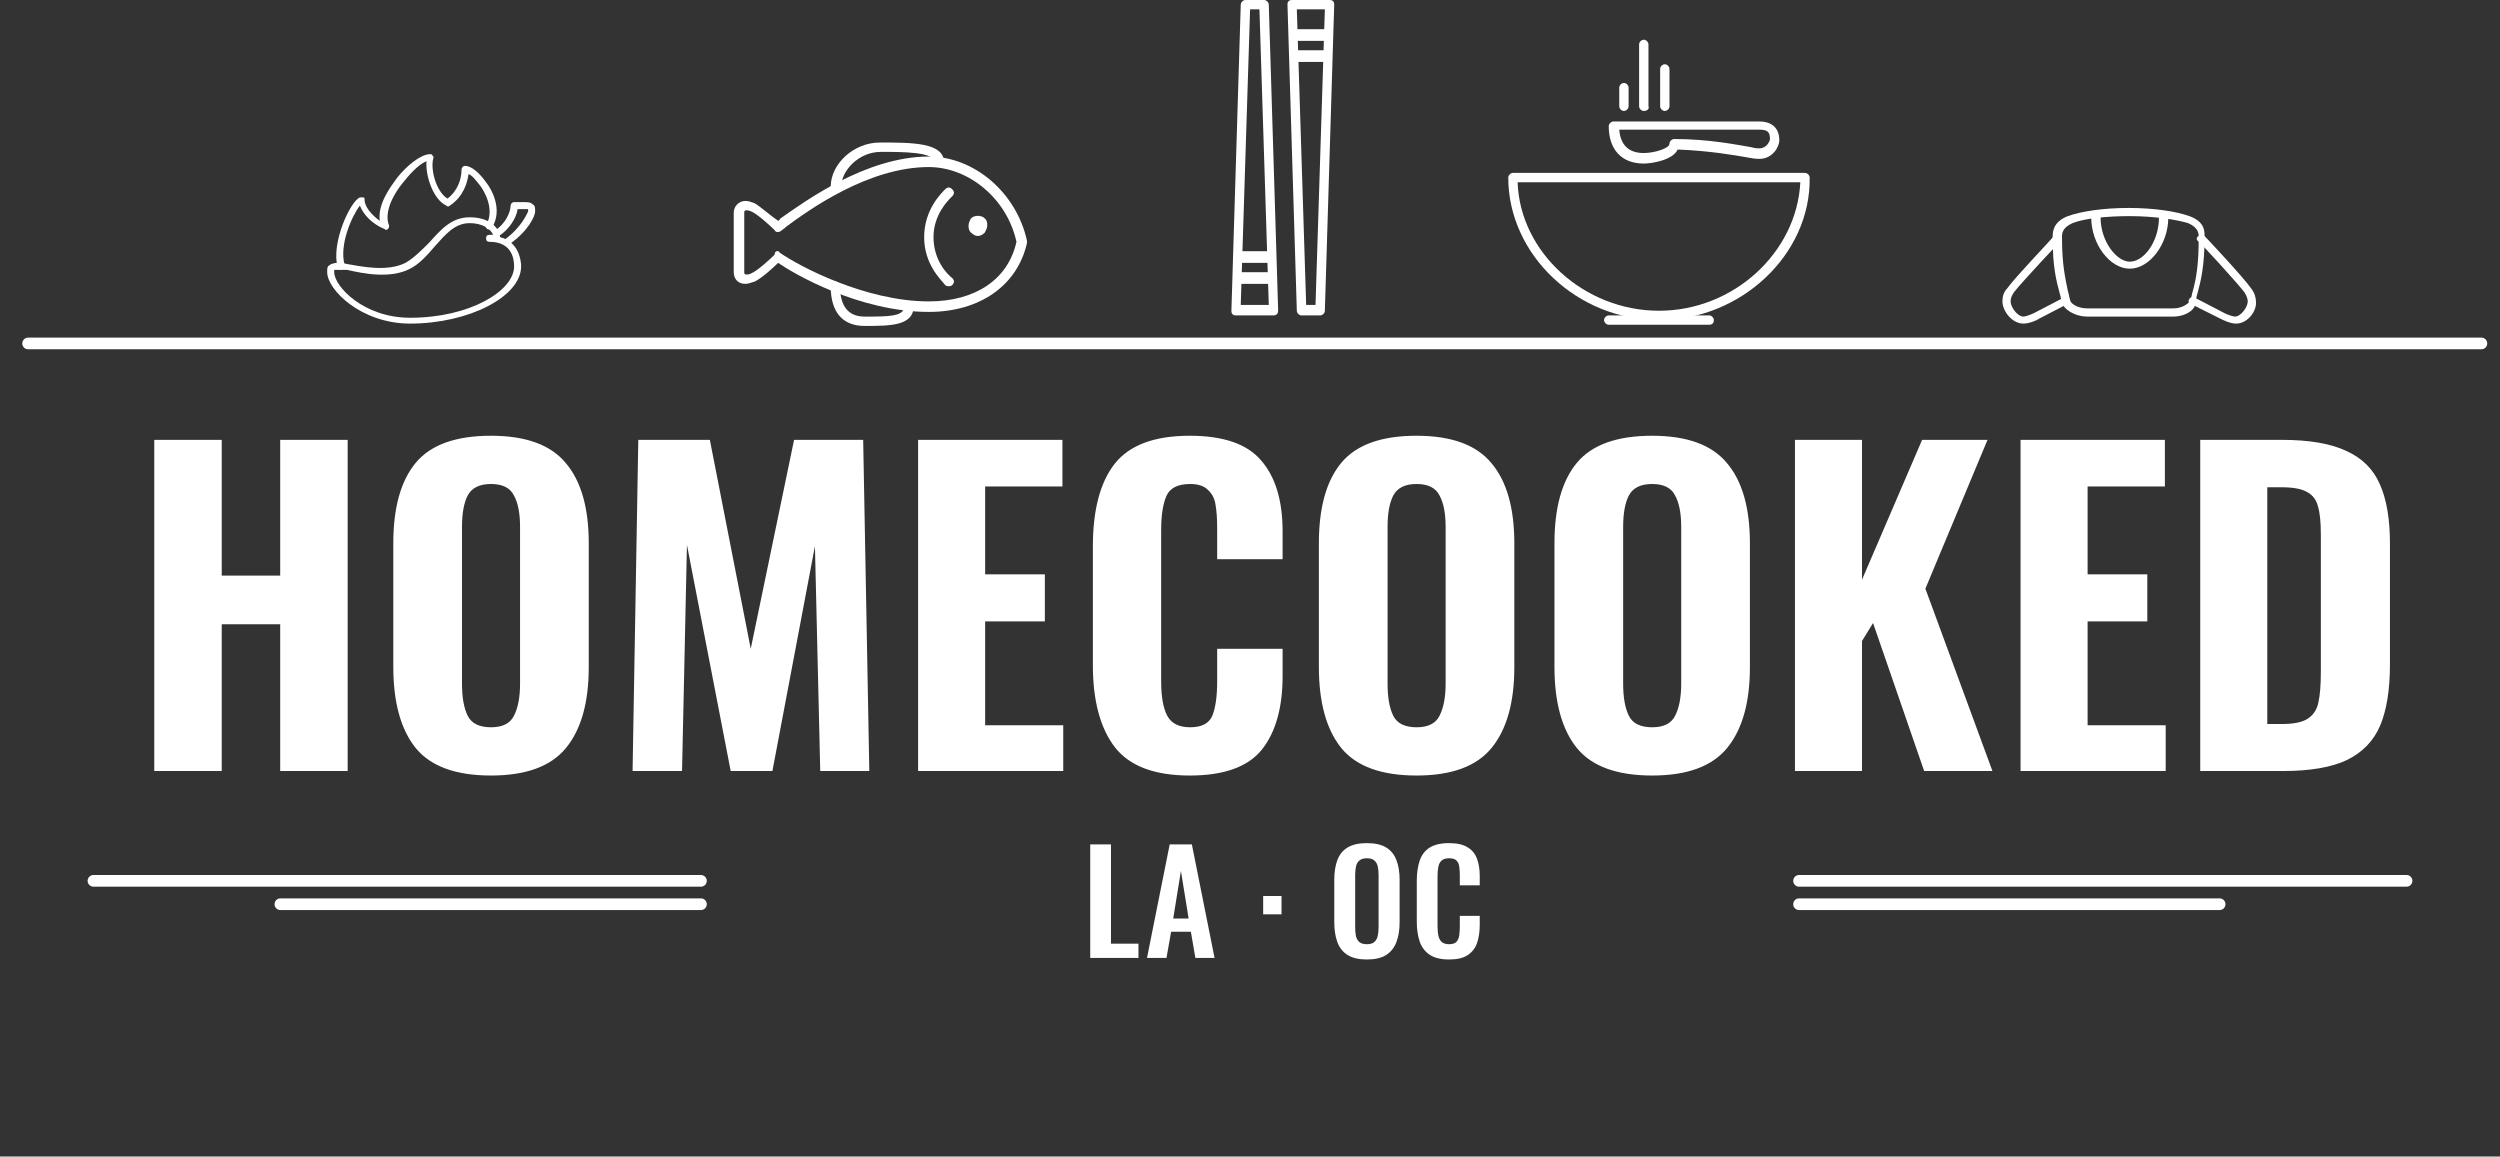 <svg width="214" height="99" viewBox="0 0 214 99" fill="none" xmlns="http://www.w3.org/2000/svg">
<rect x="0" y="0" width="214" height="99" fill="#333333" stroke="none"/>
<path d="M13.205 37.65H18.98V49.27H23.985V37.65H29.76V66H23.985V53.435H18.98V66H13.205V37.65ZM42.032 66.385C39.022 66.385 36.876 65.603 35.592 64.04C34.309 62.453 33.667 60.132 33.667 57.075V46.505C33.667 43.448 34.309 41.15 35.592 39.61C36.876 38.07 39.022 37.3 42.032 37.3C45.019 37.3 47.154 38.082 48.437 39.645C49.744 41.185 50.397 43.472 50.397 46.505V57.11C50.397 60.143 49.744 62.453 48.437 64.04C47.154 65.603 45.019 66.385 42.032 66.385ZM42.032 62.255C43.012 62.255 43.666 61.928 43.992 61.275C44.342 60.598 44.517 59.677 44.517 58.51V45.105C44.517 43.938 44.342 43.04 43.992 42.41C43.666 41.757 43.012 41.43 42.032 41.43C41.052 41.43 40.387 41.757 40.037 42.41C39.711 43.04 39.547 43.938 39.547 45.105V58.51C39.547 59.7 39.711 60.622 40.037 61.275C40.364 61.928 41.029 62.255 42.032 62.255ZM54.638 37.65H60.763L64.263 55.535L67.973 37.65H73.888L74.413 66H70.213L69.758 46.75L66.118 66H62.548L58.803 46.645L58.383 66H54.148L54.638 37.65ZM78.589 37.65H90.944V41.64H84.329V49.165H89.439V53.19H84.329V62.08H91.014V66H78.589V37.65ZM101.845 66.385C98.835 66.385 96.7 65.58 95.44 63.97C94.18 62.337 93.55 59.992 93.55 56.935V46.785C93.55 43.658 94.168 41.302 95.405 39.715C96.665 38.105 98.812 37.3 101.845 37.3C104.738 37.3 106.78 38.012 107.97 39.435C109.183 40.835 109.79 42.853 109.79 45.49V47.87H104.19V45.245C104.19 44.405 104.143 43.728 104.05 43.215C103.98 42.702 103.77 42.282 103.42 41.955C103.093 41.605 102.58 41.43 101.88 41.43C100.83 41.43 100.153 41.768 99.85 42.445C99.547 43.122 99.395 44.113 99.395 45.42V58.3C99.395 59.63 99.57 60.622 99.92 61.275C100.27 61.928 100.923 62.255 101.88 62.255C102.86 62.255 103.49 61.928 103.77 61.275C104.05 60.598 104.19 59.607 104.19 58.3V55.535H109.79V57.88C109.79 60.587 109.195 62.687 108.005 64.18C106.815 65.65 104.762 66.385 101.845 66.385ZM121.261 66.385C118.251 66.385 116.104 65.603 114.821 64.04C113.537 62.453 112.896 60.132 112.896 57.075V46.505C112.896 43.448 113.537 41.15 114.821 39.61C116.104 38.07 118.251 37.3 121.261 37.3C124.247 37.3 126.382 38.082 127.666 39.645C128.972 41.185 129.626 43.472 129.626 46.505V57.11C129.626 60.143 128.972 62.453 127.666 64.04C126.382 65.603 124.247 66.385 121.261 66.385ZM121.261 62.255C122.241 62.255 122.894 61.928 123.221 61.275C123.571 60.598 123.746 59.677 123.746 58.51V45.105C123.746 43.938 123.571 43.04 123.221 42.41C122.894 41.757 122.241 41.43 121.261 41.43C120.281 41.43 119.616 41.757 119.266 42.41C118.939 43.04 118.776 43.938 118.776 45.105V58.51C118.776 59.7 118.939 60.622 119.266 61.275C119.592 61.928 120.257 62.255 121.261 62.255ZM141.427 66.385C138.417 66.385 136.27 65.603 134.987 64.04C133.703 62.453 133.062 60.132 133.062 57.075V46.505C133.062 43.448 133.703 41.15 134.987 39.61C136.27 38.07 138.417 37.3 141.427 37.3C144.413 37.3 146.548 38.082 147.832 39.645C149.138 41.185 149.792 43.472 149.792 46.505V57.11C149.792 60.143 149.138 62.453 147.832 64.04C146.548 65.603 144.413 66.385 141.427 66.385ZM141.427 62.255C142.407 62.255 143.06 61.928 143.387 61.275C143.737 60.598 143.912 59.677 143.912 58.51V45.105C143.912 43.938 143.737 43.04 143.387 42.41C143.06 41.757 142.407 41.43 141.427 41.43C140.447 41.43 139.782 41.757 139.432 42.41C139.105 43.04 138.942 43.938 138.942 45.105V58.51C138.942 59.7 139.105 60.622 139.432 61.275C139.758 61.928 140.423 62.255 141.427 62.255ZM153.648 37.65H159.388V49.62L164.533 37.65H170.133L164.813 50.39L170.553 66H164.708L160.333 53.33L159.388 54.87V66H153.648V37.65ZM172.959 37.65H185.314V41.64H178.699V49.165H183.809V53.19H178.699V62.08H185.384V66H172.959V37.65ZM188.34 37.65H195.27C197.65 37.65 199.505 37.965 200.835 38.595C202.188 39.202 203.145 40.147 203.705 41.43C204.288 42.713 204.58 44.417 204.58 46.54V56.865C204.58 59.035 204.3 60.785 203.74 62.115C203.18 63.422 202.235 64.402 200.905 65.055C199.575 65.685 197.743 66 195.41 66H188.34V37.65ZM195.34 61.975C196.343 61.975 197.078 61.823 197.545 61.52C198.035 61.193 198.338 60.727 198.455 60.12C198.595 59.513 198.665 58.638 198.665 57.495V45.77C198.665 44.697 198.583 43.892 198.42 43.355C198.28 42.795 197.977 42.387 197.51 42.13C197.043 41.85 196.308 41.71 195.305 41.71H194.08V61.975H195.34Z" fill="white"/>
<path d="M93.324 82V72.28H95.1V80.776H97.452V82H93.324ZM98.183 82L100.127 72.28H102.023L103.967 82H102.323L101.939 79.756H100.247L99.851 82H98.183ZM100.427 78.628H101.747L101.087 74.548L100.427 78.628ZM108.127 78.268V76.696H109.699V78.268H108.127ZM116.999 82.132C116.311 82.132 115.763 82.004 115.355 81.748C114.947 81.492 114.655 81.124 114.479 80.644C114.303 80.164 114.215 79.596 114.215 78.94V75.304C114.215 74.648 114.303 74.088 114.479 73.624C114.655 73.152 114.947 72.792 115.355 72.544C115.763 72.296 116.311 72.172 116.999 72.172C117.703 72.172 118.255 72.296 118.655 72.544C119.063 72.792 119.355 73.152 119.531 73.624C119.715 74.088 119.807 74.648 119.807 75.304V78.952C119.807 79.6 119.715 80.164 119.531 80.644C119.355 81.116 119.063 81.484 118.655 81.748C118.255 82.004 117.703 82.132 116.999 82.132ZM116.999 80.824C117.295 80.824 117.511 80.76 117.647 80.632C117.791 80.504 117.887 80.328 117.935 80.104C117.983 79.88 118.007 79.636 118.007 79.372V74.896C118.007 74.624 117.983 74.38 117.935 74.164C117.887 73.948 117.791 73.78 117.647 73.66C117.511 73.532 117.295 73.468 116.999 73.468C116.719 73.468 116.507 73.532 116.363 73.66C116.219 73.78 116.123 73.948 116.075 74.164C116.027 74.38 116.003 74.624 116.003 74.896V79.372C116.003 79.636 116.023 79.88 116.063 80.104C116.111 80.328 116.207 80.504 116.351 80.632C116.495 80.76 116.711 80.824 116.999 80.824ZM124.037 82.132C123.325 82.132 122.765 81.992 122.357 81.712C121.957 81.432 121.677 81.052 121.517 80.572C121.357 80.084 121.277 79.524 121.277 78.892V75.424C121.277 74.76 121.357 74.184 121.517 73.696C121.677 73.208 121.957 72.832 122.357 72.568C122.765 72.304 123.325 72.172 124.037 72.172C124.709 72.172 125.233 72.288 125.609 72.52C125.993 72.744 126.265 73.068 126.425 73.492C126.585 73.916 126.665 74.408 126.665 74.968V75.784H124.961V74.944C124.961 74.672 124.945 74.424 124.913 74.2C124.889 73.976 124.813 73.8 124.685 73.672C124.565 73.536 124.353 73.468 124.049 73.468C123.745 73.468 123.521 73.54 123.377 73.684C123.241 73.82 123.153 74.008 123.113 74.248C123.073 74.48 123.053 74.744 123.053 75.04V79.264C123.053 79.616 123.081 79.908 123.137 80.14C123.193 80.364 123.293 80.536 123.437 80.656C123.589 80.768 123.793 80.824 124.049 80.824C124.345 80.824 124.553 80.756 124.673 80.62C124.801 80.476 124.881 80.288 124.913 80.056C124.945 79.824 124.961 79.564 124.961 79.276V78.4H126.665V79.18C126.665 79.756 126.589 80.268 126.437 80.716C126.285 81.156 126.017 81.504 125.633 81.76C125.257 82.008 124.725 82.132 124.037 82.132Z" fill="white"/>
<path d="M2.408 29.4H212.408" stroke="white" stroke-miterlimit="10" stroke-linecap="round" stroke-linejoin="round"/>
<path d="M8 75.4H60" stroke="white" stroke-miterlimit="10" stroke-linecap="round" stroke-linejoin="round"/>
<path d="M154 75.4H206" stroke="white" stroke-miterlimit="10" stroke-linecap="round" stroke-linejoin="round"/>
<path d="M154 77.4H190" stroke="white" stroke-miterlimit="10" stroke-linecap="round" stroke-linejoin="round"/>
<path d="M24 77.4H60" stroke="white" stroke-miterlimit="10" stroke-linecap="round" stroke-linejoin="round"/>
<path d="M109.008 27H105.808C105.708 27 105.608 27 105.508 26.9C105.408 26.8 105.408 26.7 105.408 26.6L106.208 0.4C106.208 0.2 106.408 0 106.608 0H108.208C108.408 0 108.608 0.2 108.608 0.4L109.408 26.5V26.6C109.408 26.8 109.308 27 109.008 27ZM106.208 26.1H108.608L107.808 0.8H107.008L106.208 26.1Z" fill="white"/>
<path d="M108.608 24.3H106.208C106.008 24.3 105.808 24.1 105.808 23.8C105.808 23.5 106.008 23.3 106.208 23.3H108.608C108.808 23.3 109.008 23.5 109.008 23.8C109.008 24.1 108.808 24.3 108.608 24.3Z" fill="white"/>
<path d="M108.608 22.5H106.208C106.008 22.5 105.808 22.3 105.808 22C105.808 21.7 106.008 21.5 106.208 21.5H108.608C108.808 21.5 109.008 21.7 109.008 22C109.008 22.3 108.808 22.5 108.608 22.5Z" fill="white"/>
<path d="M113.008 27H111.408C111.208 27 111.008 26.8 111.008 26.6L110.208 0.4C110.208 0.3 110.208 0.2 110.308 0.1C110.408 -1.52737e-06 110.508 0 110.608 0H113.808C113.908 0 114.008 -1.52737e-06 114.108 0.1C114.208 0.2 114.208 0.3 114.208 0.4L113.408 26.6C113.408 26.8 113.208 27 113.008 27ZM111.808 26.1H112.608L113.408 0.8H111.008L111.808 26.1Z" fill="white"/>
<path d="M113.408 3.5H111.008C110.808 3.5 110.608 3.3 110.608 3C110.608 2.7 110.808 2.5 111.008 2.5H113.408C113.608 2.5 113.808 2.7 113.808 3C113.808 3.3 113.708 3.5 113.408 3.5Z" fill="white"/>
<path d="M113.408 5.3H111.008C110.808 5.3 110.608 5.1 110.608 4.8C110.608 4.5 110.808 4.3 111.008 4.3H113.408C113.608 4.3 113.808 4.5 113.808 4.8C113.808 5.1 113.708 5.3 113.408 5.3Z" fill="white"/>
<path d="M79.508 26.7C73.508 26.7 67.908 23.4 66.608 22.5C66.108 23 65.208 23.8 64.608 24.1C64.308 24.2 64.008 24.3 63.808 24.3C63.108 24.3 62.808 23.8 62.808 23.3V18.2C62.808 17.7 63.208 17.2 63.808 17.2C64.108 17.2 64.308 17.3 64.608 17.4C65.108 17.7 66.008 18.5 66.608 18.9C66.708 18.9 66.708 18.8 66.808 18.7C68.808 17.3 74.108 13.4 79.508 13.4C83.408 13.4 87.008 16.5 87.908 20.6C87.908 20.7 87.908 20.7 87.908 20.8C87.108 24.4 83.908 26.7 79.508 26.7ZM66.508 21.5C66.608 21.5 66.708 21.5 66.708 21.6C68.408 22.8 74.108 25.8 79.508 25.8C83.508 25.8 86.308 23.9 87.008 20.7C86.208 17 82.908 14.3 79.508 14.3C74.308 14.3 69.208 18 67.308 19.4C67.108 19.6 66.908 19.7 66.808 19.8C66.608 19.9 66.408 19.9 66.308 19.7C65.908 19.3 64.808 18.3 64.308 18.1C64.108 18 63.908 18 63.908 18C63.708 18 63.708 18.1 63.708 18.2V23.3C63.708 23.4 63.708 23.5 63.908 23.5C64.008 23.5 64.108 23.5 64.308 23.4C64.808 23.2 65.908 22.2 66.308 21.8C66.308 21.6 66.408 21.5 66.508 21.5Z" fill="white"/>
<path d="M83.708 20.2C83.508 20.2 83.308 20.1 83.108 19.9C82.908 19.7 82.908 19.5 82.908 19.3C82.908 19.1 83.008 18.9 83.108 18.7C83.408 18.4 84.008 18.4 84.308 18.7C84.508 18.9 84.508 19.1 84.508 19.3C84.508 19.5 84.408 19.7 84.308 19.9C84.108 20.1 83.908 20.2 83.708 20.2Z" fill="white"/>
<path d="M71.508 16.4C71.308 16.4 71.108 16.2 71.108 16C71.108 14 73.108 12.2 75.308 12.2C78.108 12.2 80.808 12.2 80.808 13.9C80.808 14.1 80.608 14.3 80.408 14.3C80.208 14.3 80.008 14.1 80.008 13.9C80.008 13 77.308 13 75.408 13C73.508 13 72.008 14.6 72.008 16C71.908 16.2 71.808 16.4 71.508 16.4Z" fill="white"/>
<path d="M74.008 27.9C72.108 27.9 71.108 26.7 71.108 24.5C71.108 24.3 71.308 24.1 71.508 24.1C71.708 24.1 71.908 24.3 71.908 24.5C71.908 26.2 72.608 27.1 74.008 27.1C76.108 27.1 77.408 27.1 77.408 26.2C77.408 26 77.608 25.8 77.808 25.8C78.008 25.8 78.208 26 78.208 26.2C78.208 27.9 76.208 27.9 74.008 27.9Z" fill="white"/>
<path d="M81.208 24.5C81.108 24.5 81.008 24.5 80.908 24.4C80.508 23.9 79.108 22.6 79.108 20.3C79.108 18 80.508 16.6 80.908 16.2C81.108 16 81.308 16 81.508 16.2C81.708 16.4 81.708 16.6 81.508 16.8C81.108 17.2 79.908 18.4 79.908 20.3C79.908 22.3 81.108 23.5 81.508 23.8C81.708 24 81.708 24.2 81.508 24.4C81.408 24.5 81.308 24.5 81.208 24.5Z" fill="white"/>
<path d="M146.308 27.8H137.708C137.508 27.8 137.308 27.6 137.308 27.4C137.308 27.2 137.508 27 137.708 27H146.308C146.508 27 146.708 27.2 146.708 27.4C146.708 27.6 146.608 27.8 146.308 27.8Z" fill="white"/>
<path d="M142.008 27.4C135.008 27.4 129.108 21.8 129.108 15.2C129.108 15 129.308 14.8 129.508 14.8H154.508C154.708 14.8 154.908 15 154.908 15.2C155.008 21.8 149.008 27.4 142.008 27.4ZM129.908 15.6C130.108 21.6 135.608 26.6 142.008 26.6C148.408 26.6 153.808 21.6 154.108 15.6H129.908Z" fill="white"/>
<path d="M139.008 9.5C138.808 9.5 138.608 9.3 138.608 9.1V7.5C138.608 7.3 138.808 7.1 139.008 7.1C139.208 7.1 139.408 7.3 139.408 7.5V9.1C139.408 9.3 139.208 9.5 139.008 9.5Z" fill="white"/>
<path d="M140.708 9.5C140.508 9.5 140.308 9.3 140.308 9.1V3.8C140.308 3.6 140.508 3.4 140.708 3.4C140.908 3.4 141.108 3.6 141.108 3.8V9.1C141.208 9.3 141.008 9.5 140.708 9.5Z" fill="white"/>
<path d="M142.508 9.5C142.308 9.5 142.108 9.3 142.108 9.1V5.9C142.108 5.7 142.308 5.5 142.508 5.5C142.708 5.5 142.908 5.7 142.908 5.9V9.1C142.908 9.3 142.708 9.5 142.508 9.5Z" fill="white"/>
<path d="M140.708 14C138.808 14 137.708 12.8 137.708 10.8C137.708 10.6 137.908 10.4 138.108 10.4H150.608C151.708 10.4 152.308 11 152.308 12C152.308 12.6 151.708 13.6 150.608 13.6C150.508 13.6 150.208 13.6 149.708 13.5C148.608 13.3 146.308 12.9 143.608 12.8C143.208 13.7 141.408 14 140.708 14ZM138.608 11.1C138.708 12.4 139.408 13.1 140.708 13.1C141.608 13.1 142.908 12.7 142.908 12.3C142.908 12.1 143.108 11.9 143.308 11.9C146.308 11.9 148.708 12.4 149.908 12.6C150.208 12.7 150.508 12.7 150.608 12.7C151.208 12.7 151.508 12.1 151.508 11.9C151.508 11.3 151.308 11.1 150.608 11.1H138.608Z" fill="white"/>
<path d="M173.208 27.7C172.208 27.7 171.408 26.6 171.408 25.8C171.408 25.4 171.508 25 171.808 24.7C172.508 23.7 175.708 20.4 175.808 20.2C175.908 20.1 176.208 20 176.308 20.2C176.508 20.3 176.508 20.5 176.408 20.6C176.408 20.6 173.108 24.1 172.408 25C172.208 25.3 172.108 25.5 172.108 25.8C172.108 26.3 172.708 27.1 173.208 27.1C173.408 27.1 173.908 26.9 174.108 26.8L176.608 25.5C176.808 25.4 177.008 25.5 177.108 25.6C177.208 25.8 177.108 25.9 177.008 26L174.508 27.3C174.408 27.4 173.708 27.7 173.208 27.7Z" fill="white"/>
<path d="M186.008 27.1H178.708C177.508 27.1 176.608 26.4 176.508 25.9C176.408 25.6 176.408 25.4 176.308 25.1C176.008 24 175.708 22.8 175.708 20.4V20.3C175.708 19.9 175.708 19 177.008 18.5C178.108 18.1 180.008 17.8 182.208 17.8C184.408 17.8 186.308 18.1 187.408 18.5C188.808 19 188.708 19.9 188.708 20.3V20.4C188.708 22.7 188.408 24 188.108 25.1C188.008 25.4 188.008 25.6 187.908 25.9C188.008 26.4 187.208 27.1 186.008 27.1ZM182.308 18.5C180.308 18.5 178.408 18.7 177.408 19.1C176.508 19.5 176.508 20 176.508 20.3V20.4C176.508 22.7 176.808 23.9 177.008 24.9C177.108 25.2 177.108 25.4 177.208 25.7C177.208 25.9 177.708 26.4 178.708 26.4H186.008C186.908 26.4 187.408 25.9 187.508 25.7C187.608 25.4 187.608 25.2 187.708 24.9C188.008 23.8 188.208 22.6 188.208 20.4V20.3C188.208 20 188.208 19.5 187.308 19.1C186.308 18.8 184.408 18.5 182.308 18.5Z" fill="white"/>
<path d="M191.408 27.7C190.908 27.7 190.308 27.4 190.108 27.3L187.508 26C187.308 25.9 187.308 25.7 187.408 25.6C187.508 25.4 187.708 25.4 187.908 25.5L190.408 26.8C190.608 26.9 191.108 27.1 191.308 27.1C191.808 27.1 192.408 26.3 192.408 25.8C192.408 25.6 192.308 25.3 192.108 25C191.408 24.1 188.208 20.6 188.108 20.6C188.008 20.5 188.008 20.3 188.208 20.2C188.408 20.1 188.608 20.1 188.708 20.2C188.808 20.3 192.008 23.7 192.708 24.7C193.008 25.1 193.108 25.5 193.108 25.8C193.208 26.6 192.408 27.7 191.408 27.7Z" fill="white"/>
<path d="M182.308 23C180.608 23 179.008 20.9 179.008 18.6C179.008 18.4 179.208 18.3 179.408 18.3C179.608 18.3 179.808 18.4 179.808 18.6C179.808 20.7 181.208 22.4 182.308 22.4C183.508 22.4 184.808 20.7 184.808 18.6C184.808 18.4 185.008 18.3 185.208 18.3C185.408 18.3 185.608 18.4 185.608 18.6C185.608 20.9 184.008 23 182.308 23Z" fill="white"/>
<path d="M35.108 27.7C30.908 27.7 28.008 24.8 28.008 23.3V23.2C28.008 23 28.008 22.8 28.208 22.7C28.308 22.6 28.608 22.5 28.908 22.5C29.108 22.5 29.308 22.5 29.708 22.6C30.908 22.8 33.108 23.3 34.708 22.5C35.408 22.1 36.108 21.4 36.708 20.8C37.708 19.7 38.608 18.6 40.208 18.6C41.808 18.6 42.708 19.4 42.808 20.3C44.408 20.7 44.608 22.3 44.608 22.8C44.608 25.4 40.108 27.7 35.108 27.7ZM28.908 23.1C28.708 23.1 28.608 23.1 28.608 23.1V23.2V23.3C28.608 24.5 31.108 27.2 35.108 27.2C40.208 27.2 44.008 24.9 44.008 22.8C44.008 22 43.708 20.7 41.908 20.7C41.708 20.7 41.608 20.6 41.608 20.4C41.608 20.2 41.708 20.1 41.908 20.1C42.008 20.1 42.108 20.1 42.208 20.1C42.008 19.6 41.308 19.1 40.208 19.1C38.908 19.1 38.108 20.1 37.208 21.1C36.608 21.8 35.908 22.6 35.108 23C33.408 23.9 31.008 23.4 29.708 23.1C29.308 23.1 29.008 23.1 28.908 23.1Z" fill="white"/>
<path d="M43.408 21C43.308 21 43.208 21 43.208 20.9C43.108 20.8 43.108 20.6 43.208 20.5C44.608 19.5 45.108 18.3 45.208 18.1C45.208 18 45.208 17.9 45.208 17.9C45.108 17.9 44.908 17.9 44.708 17.9H44.308C44.208 18.7 43.508 19.7 42.708 20.2C42.608 20.3 42.408 20.2 42.308 20.1C42.208 20 42.208 19.8 42.408 19.7C43.208 19.2 43.708 18.2 43.708 17.6C43.708 17.5 43.808 17.3 44.008 17.3H44.708C45.208 17.3 45.408 17.3 45.608 17.5C45.808 17.6 45.808 17.8 45.808 18.1C45.808 18.5 45.208 19.8 43.608 20.9C43.508 21 43.408 21 43.408 21Z" fill="white"/>
<path d="M29.208 23.1C29.108 23.1 28.908 23 28.908 22.9C28.308 20.8 30.008 17.2 30.808 16.9C30.908 16.9 31.008 16.9 31.108 16.9C31.208 16.9 31.208 17 31.208 17.1C31.208 17.7 31.808 18.4 32.508 18.9C32.308 17.4 33.508 15.9 34.008 15.2C34.808 14.2 36.008 13.2 36.808 13.2C36.908 13.2 37.008 13.2 37.008 13.3C37.108 13.4 37.108 13.4 37.108 13.5C36.808 14.4 37.308 16.4 38.308 17C39.208 16.3 39.508 15.3 39.508 14.5C39.508 14.4 39.608 14.2 39.808 14.2C40.408 14.2 41.108 14.9 41.608 15.6C42.008 16.1 43.108 17.9 42.108 19.5C42.008 19.6 41.808 19.7 41.708 19.6C41.608 19.5 41.508 19.4 41.608 19.3C42.408 17.9 41.408 16.3 41.108 15.9C40.708 15.4 40.408 15 40.108 14.9C40.008 15.6 39.708 16.8 38.508 17.6C38.408 17.7 38.308 17.7 38.208 17.6C37.108 17.1 36.408 15.1 36.508 13.8C36.008 14 35.308 14.6 34.608 15.5C33.408 16.9 32.908 18.4 33.308 19.3C33.308 19.4 33.308 19.5 33.208 19.6C33.108 19.7 33.008 19.7 32.908 19.6C31.908 19.2 31.108 18.4 30.808 17.6C30.108 18.5 29.008 21 29.508 22.7C29.508 22.9 29.408 23 29.208 23.1C29.308 23.1 29.208 23.1 29.208 23.1Z" fill="white"/>
</svg>
